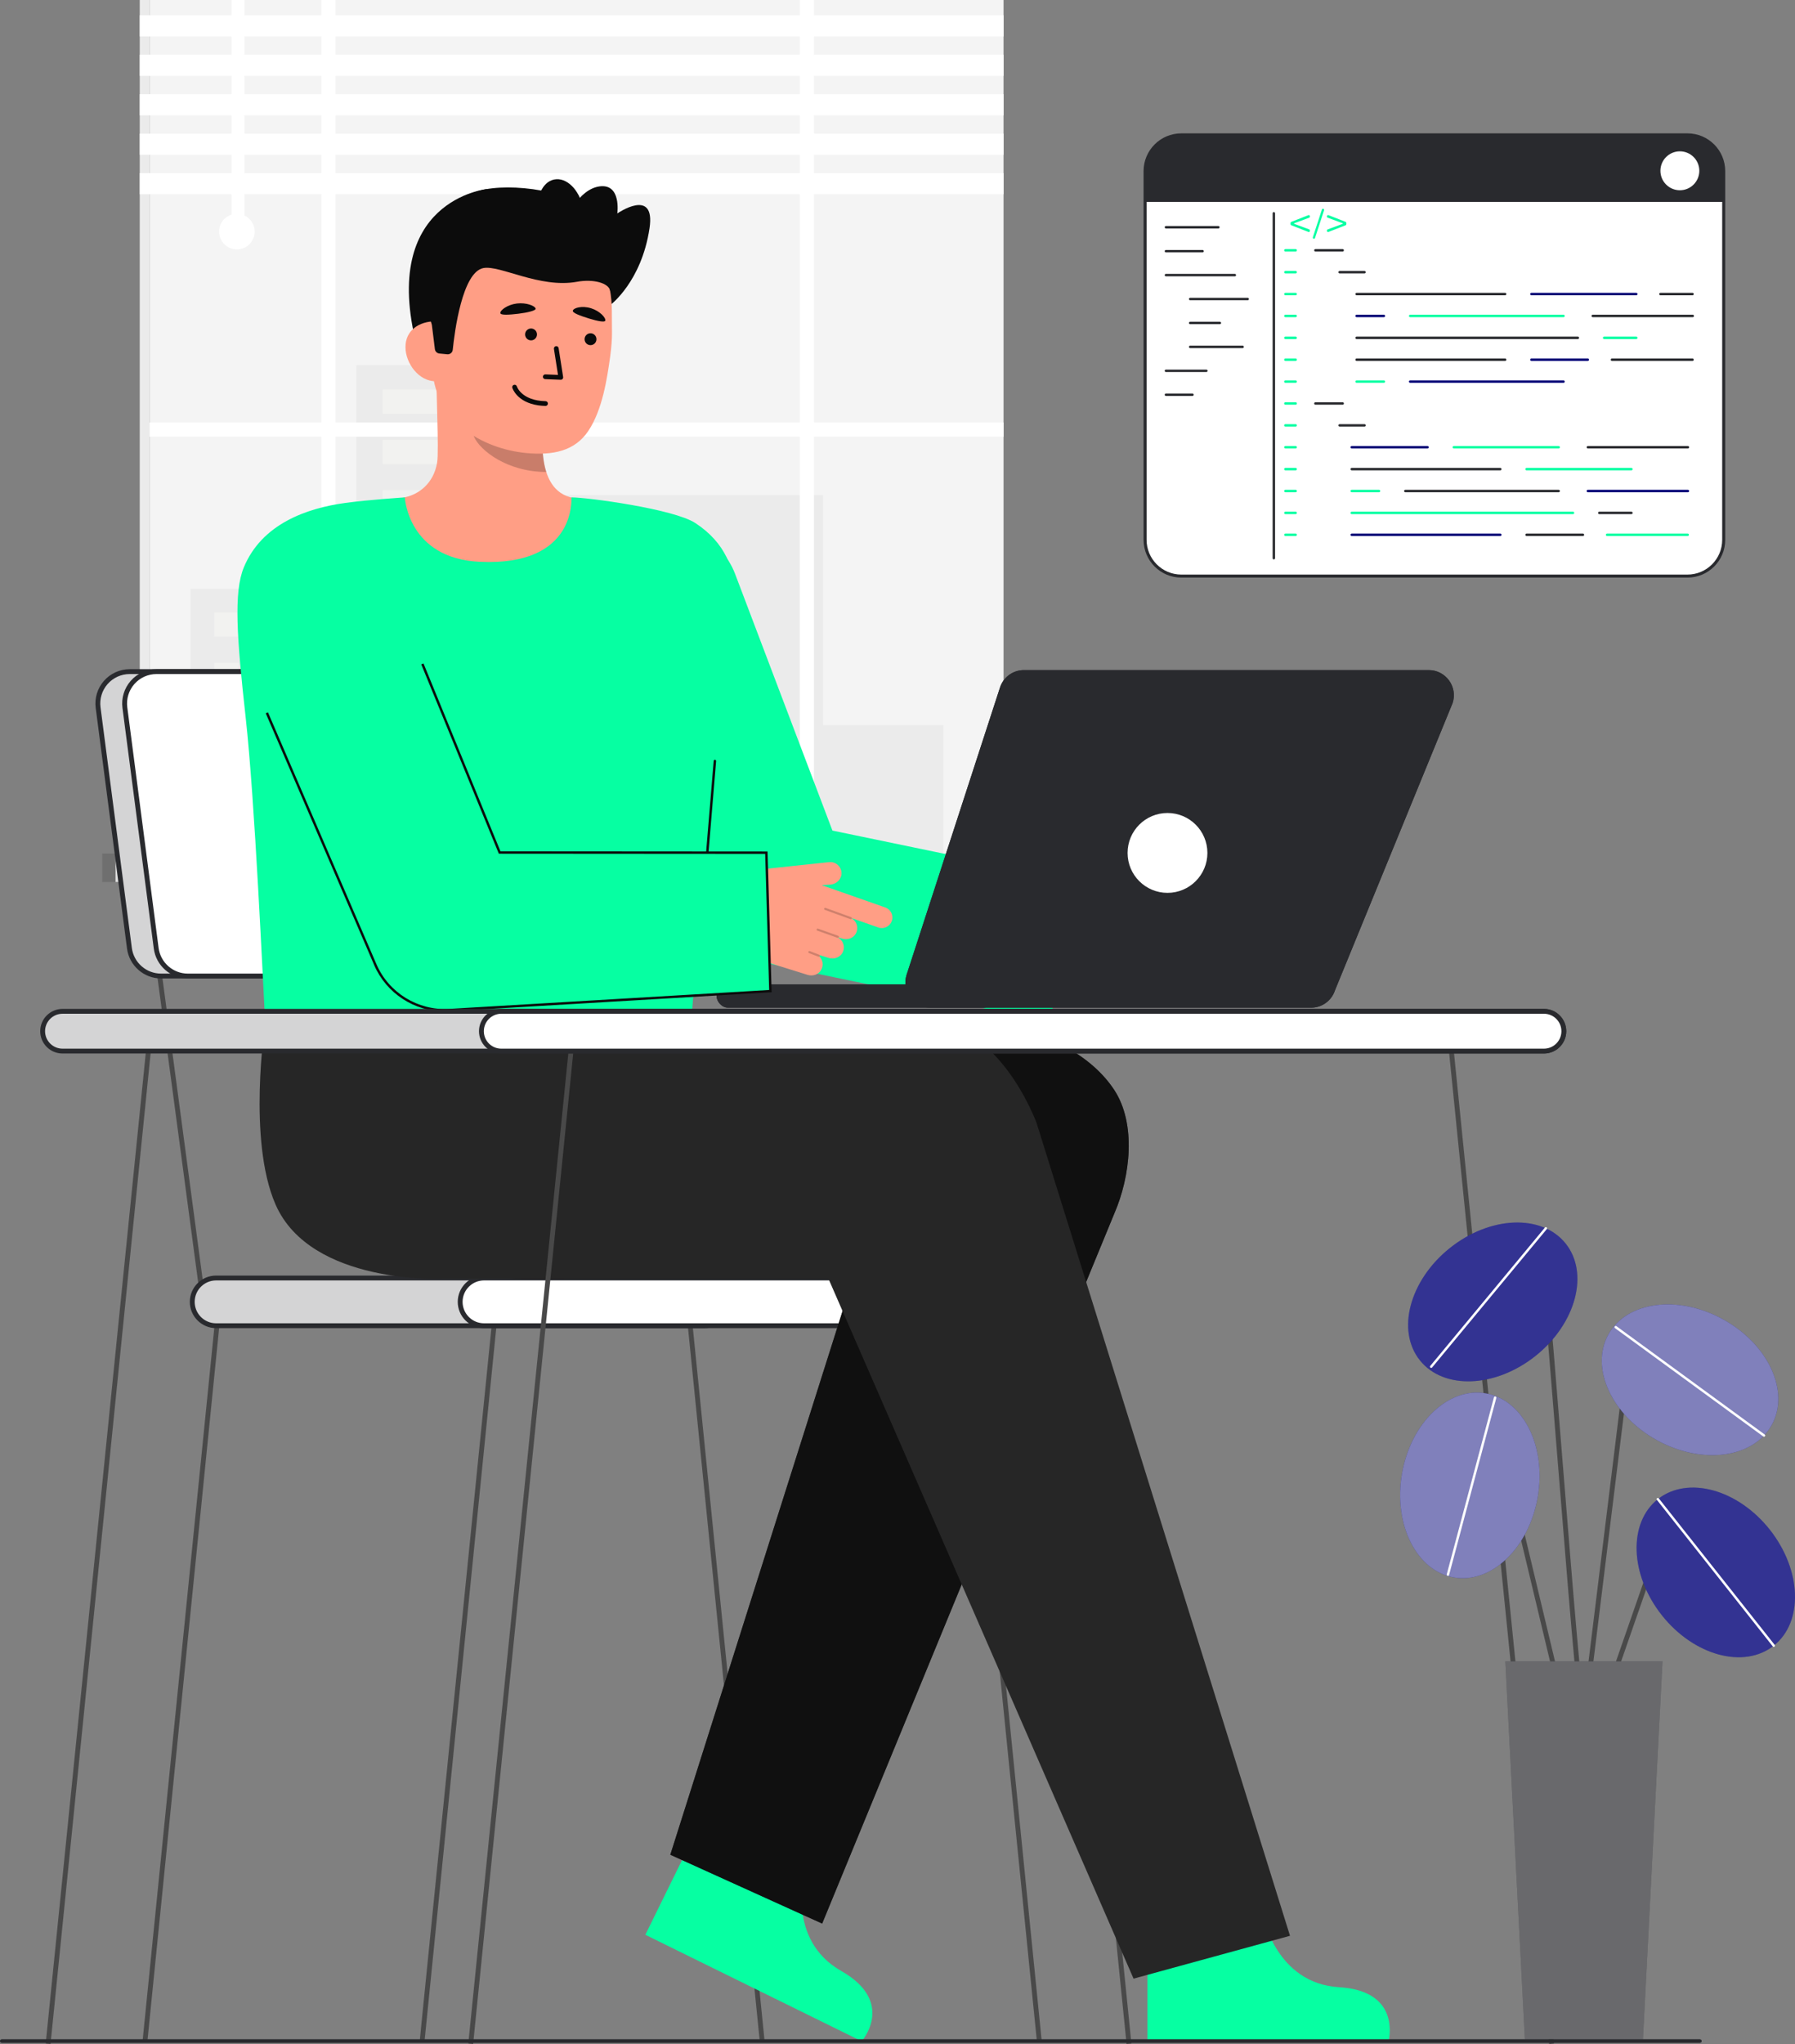 <svg id="Layer_2" data-name="Layer 2" xmlns="http://www.w3.org/2000/svg" viewBox="0 0 740.323 842.489" style="width: 100%; height: 100%;">
  <rect x="0" y="0" width="740.323" height="842.489" fill="#808080" stroke="none"/>
  <g id="Layer_2-2" data-name="Layer 2">
    <g>
      <g>
        <g>
          <g>
            <path d="m487.23,55.589h208.729c8.256,0,14.959,6.703,14.959,14.959v151.952c0,8.252-6.7,14.952-14.952,14.952h-208.744c-8.252,0-14.952-6.7-14.952-14.952V70.548c0-8.256,6.703-14.959,14.959-14.959Z" transform="translate(1183.19 293.042) rotate(-180)" fill="#fff"></path>
            <path d="m471.646,222.493V70.541c0-8.603,6.974-15.577,15.577-15.577h208.745c8.603,0,15.577,6.974,15.577,15.577v151.952c0,8.607-6.977,15.584-15.584,15.584h-208.73c-8.607,0-15.584-6.977-15.584-15.584Zm15.577-166.279c-7.912,0-14.327,6.414-14.327,14.327v151.952c0,7.916,6.418,14.334,14.334,14.334h208.73c7.916,0,14.334-6.418,14.334-14.334V70.541c0-7.912-6.414-14.327-14.327-14.327h-208.745Z" fill="#292a2e"></path>
          </g>
          <path d="m472.272,70.539v12.665s238.645,0,238.645,0v-12.665c0-8.258-6.694-14.952-14.952-14.952h-208.742c-8.258,0-14.952,6.694-14.952,14.952Z" fill="#292a2e"></path>
        </g>
        <path d="m553.773,103.666h-11.261c-.276,0-.5-.224-.5-.5s.224-.5.5-.5h11.261c.276,0,.5.224.5.5s-.224.5-.5.5Z" fill="#292a2e"></path>
        <g>
          <path d="m534.391,103.666h-4.261c-.276,0-.5-.224-.5-.5s.224-.5.5-.5h4.261c.276,0,.5.224.5.5s-.224.5-.5.5Z" fill="#06ffa2"></path>
          <path d="m534.391,112.686h-4.261c-.276,0-.5-.224-.5-.5s.224-.5.5-.5h4.261c.276,0,.5.224.5.5s-.224.5-.5.5Z" fill="#06ffa2"></path>
          <path d="m534.391,121.706h-4.261c-.276,0-.5-.224-.5-.5s.224-.5.5-.5h4.261c.276,0,.5.224.5.5s-.224.5-.5.5Z" fill="#06ffa2"></path>
          <path d="m534.391,130.726h-4.261c-.276,0-.5-.224-.5-.5s.224-.5.5-.5h4.261c.276,0,.5.224.5.5s-.224.5-.5.5Z" fill="#06ffa2"></path>
          <path d="m534.391,139.746h-4.261c-.276,0-.5-.224-.5-.5s.224-.5.5-.5h4.261c.276,0,.5.224.5.5s-.224.5-.5.5Z" fill="#06ffa2"></path>
          <path d="m534.391,148.766h-4.261c-.276,0-.5-.224-.5-.5s.224-.5.5-.5h4.261c.276,0,.5.224.5.5s-.224.5-.5.5Z" fill="#06ffa2"></path>
          <path d="m534.391,157.786h-4.261c-.276,0-.5-.224-.5-.5s.224-.5.5-.5h4.261c.276,0,.5.224.5.5s-.224.5-.5.5Z" fill="#06ffa2"></path>
          <path d="m534.391,166.806h-4.261c-.276,0-.5-.224-.5-.5s.224-.5.5-.5h4.261c.276,0,.5.224.5.5s-.224.5-.5.5Z" fill="#06ffa2"></path>
          <path d="m534.391,175.826h-4.261c-.276,0-.5-.224-.5-.5s.224-.5.5-.5h4.261c.276,0,.5.224.5.5s-.224.5-.5.5Z" fill="#06ffa2"></path>
          <path d="m534.391,184.846h-4.261c-.276,0-.5-.224-.5-.5s.224-.5.5-.5h4.261c.276,0,.5.224.5.5s-.224.5-.5.5Z" fill="#06ffa2"></path>
          <path d="m534.391,193.866h-4.261c-.276,0-.5-.224-.5-.5s.224-.5.5-.5h4.261c.276,0,.5.224.5.5s-.224.5-.5.5Z" fill="#06ffa2"></path>
          <path d="m534.391,202.886h-4.261c-.276,0-.5-.224-.5-.5s.224-.5.5-.5h4.261c.276,0,.5.224.5.5s-.224.5-.5.5Z" fill="#06ffa2"></path>
          <path d="m534.391,211.906h-4.261c-.276,0-.5-.224-.5-.5s.224-.5.5-.5h4.261c.276,0,.5.224.5.5s-.224.5-.5.5Z" fill="#06ffa2"></path>
          <path d="m534.391,220.927h-4.261c-.276,0-.5-.224-.5-.5s.224-.5.5-.5h4.261c.276,0,.5.224.5.5s-.224.5-.5.5Z" fill="#06ffa2"></path>
        </g>
        <path d="m562.773,112.686h-10.261c-.276,0-.5-.224-.5-.5s.224-.5.5-.5h10.261c.276,0,.5.224.5.5s-.224.5-.5.5Z" fill="#292a2e"></path>
        <path d="m553.773,166.806h-11.261c-.276,0-.5-.224-.5-.5s.224-.5.5-.5h11.261c.276,0,.5.224.5.5s-.224.5-.5.5Z" fill="#292a2e"></path>
        <path d="m562.773,175.826h-10.261c-.276,0-.5-.224-.5-.5s.224-.5.5-.5h10.261c.276,0,.5.224.5.5s-.224.5-.5.5Z" fill="#292a2e"></path>
        <g>
          <path d="m620.773,121.706h-61.261c-.276,0-.5-.224-.5-.5s.224-.5.5-.5h61.261c.276,0,.5.224.5.5s-.224.5-.5.5Z" fill="#292a2e"></path>
          <path d="m674.86,121.706h-43.261c-.276,0-.5-.224-.5-.5s.224-.5.5-.5h43.261c.276,0,.5.224.5.5s-.224.5-.5.5Z" fill="#000077"></path>
          <path d="m698.076,121.706h-13.261c-.276,0-.5-.224-.5-.5s.224-.5.5-.5h13.261c.276,0,.5.224.5.5s-.224.5-.5.5Z" fill="#292a2e"></path>
        </g>
        <g>
          <path d="m650.773,139.746h-91.261c-.276,0-.5-.224-.5-.5s.224-.5.5-.5h91.261c.276,0,.5.224.5.5s-.224.5-.5.5Z" fill="#292a2e"></path>
          <path d="m674.86,139.746h-13.261c-.276,0-.5-.224-.5-.5s.224-.5.5-.5h13.261c.276,0,.5.224.5.5s-.224.5-.5.5Z" fill="#06ffa2"></path>
        </g>
        <g>
          <path d="m570.773,130.726h-11.261c-.276,0-.5-.224-.5-.5s.224-.5.5-.5h11.261c.276,0,.5.224.5.5s-.224.5-.5.5Z" fill="#000077"></path>
          <path d="m644.86,130.726h-63.261c-.276,0-.5-.224-.5-.5s.224-.5.5-.5h63.261c.276,0,.5.224.5.5s-.224.5-.5.5Z" fill="#06ffa2"></path>
          <path d="m698.163,130.726h-41.261c-.276,0-.5-.224-.5-.5s.224-.5.5-.5h41.261c.276,0,.5.224.5.5s-.224.5-.5.5Z" fill="#292a2e"></path>
        </g>
        <g>
          <path d="m620.773,148.766h-61.261c-.276,0-.5-.224-.5-.5s.224-.5.5-.5h61.261c.276,0,.5.224.5.5s-.224.5-.5.5Z" fill="#292a2e"></path>
          <path d="m654.86,148.766h-23.261c-.276,0-.5-.224-.5-.5s.224-.5.5-.5h23.261c.276,0,.5.224.5.5s-.224.5-.5.5Z" fill="#000077"></path>
          <path d="m698.076,148.766h-33.261c-.276,0-.5-.224-.5-.5s.224-.5.5-.5h33.261c.276,0,.5.224.5.5s-.224.5-.5.5Z" fill="#292a2e"></path>
        </g>
        <g>
          <path d="m570.773,157.786h-11.261c-.276,0-.5-.224-.5-.5s.224-.5.5-.5h11.261c.276,0,.5.224.5.5s-.224.5-.5.5Z" fill="#06ffa2"></path>
          <path d="m644.86,157.786h-63.261c-.276,0-.5-.224-.5-.5s.224-.5.5-.5h63.261c.276,0,.5.224.5.5s-.224.5-.5.5Z" fill="#000077"></path>
        </g>
        <g>
          <path d="m618.773,193.866h-61.261c-.276,0-.5-.224-.5-.5s.224-.5.5-.5h61.261c.276,0,.5.224.5.5s-.224.5-.5.5Z" fill="#292a2e"></path>
          <path d="m672.86,193.866h-43.261c-.276,0-.5-.224-.5-.5s.224-.5.5-.5h43.261c.276,0,.5.224.5.5s-.224.5-.5.5Z" fill="#06ffa2"></path>
        </g>
        <g>
          <path d="m588.773,184.846h-31.261c-.276,0-.5-.224-.5-.5s.224-.5.5-.5h31.261c.276,0,.5.224.5.5s-.224.5-.5.5Z" fill="#000077"></path>
          <path d="m642.86,184.846h-43.261c-.276,0-.5-.224-.5-.5s.224-.5.5-.5h43.261c.276,0,.5.224.5.5s-.224.5-.5.5Z" fill="#06ffa2"></path>
          <path d="m696.163,184.846h-41.261c-.276,0-.5-.224-.5-.5s.224-.5.5-.5h41.261c.276,0,.5.224.5.5s-.224.5-.5.5Z" fill="#292a2e"></path>
        </g>
        <g>
          <path d="m648.773,211.907h-91.261c-.276,0-.5-.224-.5-.5s.224-.5.5-.5h91.261c.276,0,.5.224.5.5s-.224.5-.5.5Z" fill="#06ffa2"></path>
          <path d="m672.86,211.907h-13.261c-.276,0-.5-.224-.5-.5s.224-.5.5-.5h13.261c.276,0,.5.224.5.5s-.224.5-.5.5Z" fill="#292a2e"></path>
        </g>
        <g>
          <path d="m568.773,202.887h-11.261c-.276,0-.5-.224-.5-.5s.224-.5.5-.5h11.261c.276,0,.5.224.5.5s-.224.5-.5.5Z" fill="#06ffa2"></path>
          <path d="m642.86,202.887h-63.261c-.276,0-.5-.224-.5-.5s.224-.5.5-.5h63.261c.276,0,.5.224.5.5s-.224.5-.5.5Z" fill="#292a2e"></path>
          <path d="m696.163,202.887h-41.261c-.276,0-.5-.224-.5-.5s.224-.5.5-.5h41.261c.276,0,.5.224.5.5s-.224.5-.5.5Z" fill="#000077"></path>
        </g>
        <g>
          <path d="m618.773,220.927h-61.261c-.276,0-.5-.224-.5-.5s.224-.5.5-.5h61.261c.276,0,.5.224.5.5s-.224.5-.5.5Z" fill="#000077"></path>
          <path d="m652.86,220.927h-23.261c-.276,0-.5-.224-.5-.5s.224-.5.5-.5h23.261c.276,0,.5.224.5.5s-.224.5-.5.5Z" fill="#292a2e"></path>
          <path d="m696.076,220.927h-33.261c-.276,0-.5-.224-.5-.5s.224-.5.5-.5h33.261c.276,0,.5.224.5.5s-.224.5-.5.5Z" fill="#06ffa2"></path>
        </g>
        <path d="m525.381,230.579c-.276,0-.5-.224-.5-.5V87.92c0-.276.224-.5.5-.5s.5.224.5.5v142.158c0,.276-.224.5-.5.5Z" fill="#292a2e"></path>
        <circle cx="692.838" cy="70.395" r="8.022" fill="#fff"></circle>
        <g>
          <path d="m502.512,94.166h-21.652c-.276,0-.5-.224-.5-.5s.224-.5.5-.5h21.652c.276,0,.5.224.5.5s-.224.5-.5.5Z" fill="#292a2e"></path>
          <path d="m495.989,104.028h-15.13c-.276,0-.5-.224-.5-.5s.224-.5.5-.5h15.13c.276,0,.5.224.5.5s-.224.5-.5.5Z" fill="#292a2e"></path>
          <path d="m509.294,113.89h-28.435c-.276,0-.5-.224-.5-.5s.224-.5.5-.5h28.435c.276,0,.5.224.5.5s-.224.5-.5.5Z" fill="#292a2e"></path>
          <path d="m514.599,123.752h-23.739c-.276,0-.5-.224-.5-.5s.224-.5.5-.5h23.739c.276,0,.5.224.5.5s-.224.5-.5.5Z" fill="#292a2e"></path>
          <path d="m503.12,133.615h-12.261c-.276,0-.5-.224-.5-.5s.224-.5.5-.5h12.261c.276,0,.5.224.5.5s-.224.5-.5.5Z" fill="#292a2e"></path>
          <path d="m512.512,143.477h-21.652c-.276,0-.5-.224-.5-.5s.224-.5.5-.5h21.652c.276,0,.5.224.5.5s-.224.5-.5.5Z" fill="#292a2e"></path>
          <path d="m497.555,153.339h-16.695c-.276,0-.5-.224-.5-.5s.224-.5.5-.5h16.695c.276,0,.5.224.5.5s-.224.5-.5.5Z" fill="#292a2e"></path>
          <path d="m491.816,163.202h-10.956c-.276,0-.5-.224-.5-.5s.224-.5.5-.5h10.956c.276,0,.5.224.5.5s-.224.5-.5.5Z" fill="#292a2e"></path>
        </g>
        <g>
          <path d="m533.711,92.05v.18l6.25,2.32c.18.07.3.25.3.45v.17c0,.15-.07.3-.2.38-.13.09-.29.11-.44.05l-7.06-2.76c-.18-.07-.3-.25-.3-.44v-.51c0-.2.12-.37.3-.44l7.06-2.77c.06-.02.12-.03.18-.03.09,0,.18.03.26.08.13.09.2.23.2.39v.17c0,.2-.12.38-.3.44l-6.25,2.32Z" fill="#06ffa2"></path>
          <path d="m546.1,86.64l-3.74,11.45c-.06.19-.24.33-.45.33-.15,0-.29-.07-.37-.19-.09-.12-.12-.27-.08-.42l3.74-11.44c.07-.2.25-.34.46-.34.15,0,.28.07.37.19.09.13.12.28.07.42Z" fill="#06ffa2"></path>
          <path d="m555.284,91.89v.51c0,.19-.11.37-.29.44l-7.07,2.76c-.14.06-.3.04-.43-.05-.13-.08-.21-.23-.21-.38v-.17c0-.2.12-.38.31-.45l6.25-2.32v-.18l-6.25-2.32c-.19-.06-.31-.24-.31-.44v-.17c0-.16.08-.3.21-.39.08-.05.17-.08.26-.08.06,0,.12.01.17.03l7.07,2.77c.18.07.29.24.29.44Z" fill="#06ffa2"></path>
        </g>
      </g>
      <g>
        <rect id="c_3_c" x="61.675" y="0" width="352.225" height="352.225" fill="#f4f4f4"></rect>
        <rect id="c_3_c-2" data-name="c_3_c" x="57.638" y="0" width="4.037" height="352.225" fill="#f4f4f4"></rect>
        <rect id="c_3_c-3" data-name="c_3_c" x="57.638" y="0" width="4.037" height="352.225" fill="#292a2e" opacity=".05"></rect>
        <polygon id="c_3_c-4" data-name="c_3_c" points="147.003 242.712 147.003 150.558 222.491 150.558 222.491 204.098 339.421 204.098 339.421 298.895 389.118 298.895 389.118 352.225 339.421 352.225 329.847 352.225 78.619 352.225 78.619 242.712 147.003 242.712" fill="#292a2e" opacity=".05"></polygon>
        <g id="c_3_wh">
          <rect id="c_3_wh-2" data-name="c_3_wh" x="157.83" y="160.564" width="54.971" height="10.006" fill="#fffffa" opacity=".34"></rect>
          <rect id="c_3_wh-3" data-name="c_3_wh" x="157.83" y="181.298" width="54.971" height="10.006" fill="#fffffa" opacity=".34"></rect>
          <rect id="c_3_wh-4" data-name="c_3_wh" x="157.83" y="202.032" width="54.971" height="10.006" fill="#fffffa" opacity=".34"></rect>
        </g>
        <g id="c_3_wh-5" data-name="c_3_wh">
          <rect id="c_3_wh-6" data-name="c_3_wh" x="88.366" y="252.424" width="10.132" height="10.006" fill="#fffffa" opacity=".34"></rect>
          <rect id="c_3_wh-7" data-name="c_3_wh" x="88.366" y="273.158" width="10.132" height="10.006" fill="#fffffa" opacity=".34"></rect>
          <rect id="c_3_wh-8" data-name="c_3_wh" x="88.366" y="293.893" width="10.132" height="10.006" fill="#fffffa" opacity=".34"></rect>
          <rect id="c_3_wh-9" data-name="c_3_wh" x="107.11" y="252.424" width="10.132" height="10.006" fill="#fffffa" opacity=".34"></rect>
          <rect id="c_3_wh-10" data-name="c_3_wh" x="107.11" y="273.158" width="10.132" height="10.006" fill="#fffffa" opacity=".34"></rect>
          <rect id="c_3_wh-11" data-name="c_3_wh" x="107.11" y="293.893" width="10.132" height="10.006" fill="#fffffa" opacity=".34"></rect>
          <rect id="c_3_wh-12" data-name="c_3_wh" x="125.348" y="252.424" width="10.132" height="10.006" fill="#fffffa" opacity=".34"></rect>
          <rect id="c_3_wh-13" data-name="c_3_wh" x="125.348" y="273.158" width="10.132" height="10.006" fill="#fffffa" opacity=".34"></rect>
          <rect id="c_3_wh-14" data-name="c_3_wh" x="125.348" y="293.893" width="10.132" height="10.006" fill="#fffffa" opacity=".34"></rect>
        </g>
        <polygon points="61.675 174.137 132.549 174.137 132.549 0 138.41 0 138.41 174.137 329.847 174.137 329.847 0 335.708 0 335.708 174.137 413.9 174.137 413.9 179.998 335.708 179.998 335.708 352.225 329.847 352.225 329.847 179.998 138.41 179.998 138.41 352.225 132.549 352.225 132.549 179.998 61.675 179.998 61.675 174.137" fill="#fff"></polygon>
        <rect id="c_3_c-5" data-name="c_3_c" x="47.644" y="351.8" width="380.288" height="11.714" fill="#f4f4f4"></rect>
        <rect id="c_3_c-6" data-name="c_3_c" x="47.644" y="351.8" width="380.288" height="11.714" fill="#292a2e" opacity=".1"></rect>
        <rect id="c_3_c-7" data-name="c_3_c" x="42.153" y="351.8" width="5.491" height="11.714" fill="#292a2e" opacity=".1"></rect>
        <rect id="c_3_c-8" data-name="c_3_c" x="42.153" y="351.8" width="5.491" height="11.714" fill="#292a2e" opacity=".1"></rect>
        <g>
          <rect x="57.638" y="6.288" width="356.262" height="8.709" transform="translate(471.538 21.284) rotate(-180)" fill="#fff"></rect>
          <rect x="57.638" y="22.554" width="356.262" height="8.709" transform="translate(471.538 53.818) rotate(-180)" fill="#fff"></rect>
          <rect x="57.638" y="38.821" width="356.262" height="8.709" transform="translate(471.538 86.352) rotate(-180)" fill="#fff"></rect>
          <rect x="57.638" y="55.088" width="356.262" height="8.709" transform="translate(471.538 118.886) rotate(-180)" fill="#fff"></rect>
          <rect x="57.638" y="71.355" width="356.262" height="8.709" transform="translate(471.538 151.419) rotate(-180)" fill="#fff"></rect>
        </g>
        <rect x="95.478" y="0" width="5.339" height="89.887" transform="translate(196.294 89.887) rotate(-180)" fill="#fff"></rect>
        <circle cx="97.694" cy="95.461" r="7.335" fill="#fff"></circle>
      </g>
      <g>
        <g>
          <polygon points="60.748 841.816 58.784 841.438 89.48 536.407 91.444 536.785 60.748 841.816" fill="#494949"></polygon>
          <polygon points="175.046 841.816 173.082 841.438 203.777 536.407 205.741 536.785 175.046 841.816" fill="#494949"></polygon>
          <g>
            <polygon points="427.694 841.816 429.658 841.438 398.962 536.407 396.998 536.785 427.694 841.816" fill="#494949"></polygon>
            <polygon points="313.396 841.816 315.36 841.438 284.665 536.407 282.701 536.785 313.396 841.816" fill="#494949"></polygon>
          </g>
          <rect x="279.667" y="401.696" width="2" height="135.496" transform="translate(-59.662 41.276) rotate(-7.605)" fill="#494949"></rect>
          <rect x="73.843" y="401.696" width="2" height="135.496" transform="translate(-61.473 14.035) rotate(-7.605)" fill="#494949"></rect>
          <g>
            <rect x="79.293" y="526.761" width="220.99" height="19.671" rx="9.835" ry="9.835" fill="#292a2e"></rect>
            <rect x="79.293" y="526.761" width="220.99" height="19.671" rx="9.835" ry="9.835" fill="#fff" opacity=".8"></rect>
            <path d="m290.448,547.431H89.129c-5.975,0-10.835-4.861-10.835-10.835s4.86-10.835,10.835-10.835h201.32c5.975,0,10.835,4.86,10.835,10.835s-4.861,10.835-10.835,10.835Zm-201.32-19.67c-4.872,0-8.835,3.963-8.835,8.835s3.963,8.835,8.835,8.835h201.32c4.872,0,8.835-3.963,8.835-8.835s-3.963-8.835-8.835-8.835H89.129Z" fill="#292a2e"></path>
          </g>
          <g>
            <rect x="189.789" y="526.761" width="220.99" height="19.671" rx="9.835" ry="9.835" fill="#fff"></rect>
            <path d="m400.944,547.431h-201.319c-5.975,0-10.835-4.861-10.835-10.835s4.861-10.835,10.835-10.835h201.319c5.975,0,10.836,4.86,10.836,10.835s-4.861,10.835-10.836,10.835Zm-201.319-19.67c-4.872,0-8.835,3.963-8.835,8.835s3.963,8.835,8.835,8.835h201.319c4.872,0,8.836-3.963,8.836-8.835s-3.964-8.835-8.836-8.835h-201.319Z" fill="#292a2e"></path>
          </g>
          <g>
            <path d="m261.66,402.292H66.413c-6.603,0-12.182-4.899-13.035-11.447l-12.915-99.18c-1.024-7.867,5.101-14.842,13.035-14.842h195.247c6.603,0,12.182,4.899,13.035,11.447l12.915,99.18c1.024,7.867-5.101,14.842-13.035,14.842Z" fill="#292a2e"></path>
            <path d="m261.66,402.292H66.413c-6.603,0-12.182-4.899-13.035-11.447l-12.915-99.18c-1.024-7.867,5.101-14.842,13.035-14.842h195.247c6.603,0,12.182,4.899,13.035,11.447l12.915,99.18c1.024,7.867-5.101,14.842-13.035,14.842Z" fill="#fff" opacity=".8"></path>
            <path d="m261.66,403.292H66.413c-7.082,0-13.112-5.296-14.026-12.318l-12.915-99.18c-.525-4.035.713-8.103,3.398-11.16s6.559-4.811,10.628-4.811h195.247c7.082,0,13.112,5.296,14.026,12.319l12.915,99.18c.525,4.035-.713,8.102-3.398,11.16s-6.559,4.811-10.628,4.811Zm-208.162-125.469c-3.494,0-6.82,1.506-9.125,4.131-2.306,2.625-3.369,6.118-2.917,9.582l12.915,99.18c.785,6.029,5.962,10.576,12.043,10.576h195.247c3.494,0,6.82-1.506,9.125-4.131,2.306-2.625,3.369-6.118,2.918-9.582l-12.915-99.18c-.785-6.03-5.962-10.577-12.043-10.577H53.498Z" fill="#292a2e"></path>
          </g>
          <g>
            <path d="m272.7,402.292H77.453c-6.603,0-12.182-4.899-13.035-11.447l-12.915-99.18c-1.024-7.867,5.101-14.842,13.035-14.842h195.247c6.603,0,12.182,4.899,13.035,11.447l12.915,99.18c1.024,7.867-5.101,14.842-13.035,14.842Z" fill="#fff"></path>
            <path d="m272.7,403.292H77.453c-7.082,0-13.112-5.296-14.026-12.318l-12.915-99.18c-.525-4.035.713-8.103,3.398-11.16s6.559-4.811,10.628-4.811h195.247c7.082,0,13.112,5.296,14.026,12.319l12.915,99.18c.525,4.035-.713,8.102-3.398,11.16s-6.559,4.811-10.628,4.811Zm-208.162-125.469c-3.494,0-6.82,1.505-9.125,4.131-2.306,2.625-3.369,6.118-2.918,9.583l12.915,99.18c.785,6.029,5.962,10.576,12.043,10.576h195.247c3.494,0,6.82-1.506,9.125-4.131,2.306-2.625,3.369-6.118,2.918-9.582l-12.915-99.18c-.785-6.03-5.962-10.577-12.043-10.577H64.539Z" fill="#292a2e"></path>
          </g>
        </g>
        <g>
          <g>
            <path id="sk" d="m243.119,206.957c-.196-.026-2.37,36.052-44.283,32.907-29.016-2.174-39.361-32.958-40.026-32.958,3.128-.665,6.994-1.674,8.531-2.02,5.105-1.15,11.477-5.363,12.95-14.235.849-5.114-.591-31.276-.148-36.45l44.539,9.941c-.622,10.928-4.978,36.261,10.288,40.745,2.54.742,5.276,1.423,8.149,2.071Z" fill="#ff9e85"></path>
            <path id="sh" d="m225.306,194.533c-.631-2.014-1.006-3.765-1.34-6.913-.596-5.629-.279-10.805.291-16.078-8.998-1.198-17.636-4.982-24.616-10.785-.827,3.054-5.375,16.4-4.116,19.303,2.38,5.487,13.566,14.472,29.781,14.472Z" fill="#0c0c0c" opacity=".22"></path>
            <g>
              <path d="m251.792,125.653s12.781-9.498,16.095-31.555c2.566-17.079-13.287-6.12-13.287-6.12,0,0,1.728-12.315-7.259-11.159-8.987,1.156-14.117,14.069-14.117,14.069" fill="#0c0c0c"></path>
              <path d="m200.904,77.914s-44.6,4.445-28.942,64.953l3.941.294,8.001.596" fill="#0c0c0c"></path>
              <path d="m216.864,186.707c-17.559-1.707-38.506-12.966-38.631-36.819l-.113-21.523c-.125-23.853,12.302-43.255,34.761-43.373h0c22.459-.118,39.347,19.131,39.472,42.984l.05,9.529c.01,1.961-.177,5.482-.787,9.773-1.216,8.562-3.099,21.58-8.982,30.352-5.555,8.281-14.552,10.168-25.77,9.077Z" fill="#ff9e85"></path>
              <g>
                <g>
                  <circle id="e1_eye" cx="243.551" cy="139.814" r="2.449" transform="translate(70.321 360.848) rotate(-81.772)" fill="#0a0a0a"></circle>
                  <g id="e1_n">
                    <path d="m224.747,156.261c-.49-.071-.857-.502-.837-1.008.021-.541.476-.962,1.017-.94l5.212.206-1.677-10.713c-.083-.534.282-1.035.817-1.119.534-.083,1.035.282,1.119.816l1.861,11.89c.045.289-.042.584-.237.803s-.477.339-.77.327l-6.403-.253c-.035-.001-.069-.005-.102-.009Z" fill="#0a0a0a"></path>
                  </g>
                  <g id="e1_m">
                    <path d="m222.02,167.075c-8.788-1.271-10.635-6.959-10.717-7.225-.158-.517.133-1.065.65-1.224.514-.159,1.06.13,1.221.644.077.242,2.006,5.845,11.844,6.088.552.011.969.463.956,1.004-.013.541-.463.968-1.003.955-1.061-.026-2.044-.11-2.951-.241Z" fill="#0a0a0a"></path>
                  </g>
                  <path id="e1_eb" d="m220.922,127.243c.128.756-3.308,1.614-7.145,2.07s-7.284.686-7.404-.261c-.151-1.196,2.993-3.507,6.831-3.962,3.837-.456,7.516.965,7.718,2.154Z" fill="#0a0a0a"></path>
                  <circle id="e1_eye-2" data-name="e1_eye" cx="219.022" cy="137.844" r="2.449" transform="translate(51.252 334.884) rotate(-81.772)" fill="#0a0a0a"></circle>
                </g>
                <path id="e1_eb-2" data-name="e1_eb" d="m249.634,132.165c-.189.743-3.017.253-6.709-.887-3.692-1.14-6.936-2.328-6.661-3.243.347-1.155,3.777-2.131,7.47-.99,3.692,1.14,6.199,3.952,5.901,5.12Z" fill="#0a0a0a"></path>
              </g>
              <path d="m179.666,157.147c-6.825.036-12.396-7.237-12.432-14.062-.036-6.825,5.477-10.618,12.303-10.654l3.541,4.555,2.457,20.131-5.868.031Z" fill="#ff9e85"></path>
              <path d="m184.46,146.03c1.137.111,2.152-.713,2.268-1.85.749-7.345,3.903-31.98,12.617-33.687,6.826-1.337,23.282,8.454,38.613,5.649,6.707-1.227,13.053.478,13.676,3.646.247,1.255,4.554-16.715-5.833-30.455-8.269-10.94-35.574-14.215-48.033-10.742-34.499,9.618-19.649,55.316-19.649,55.316l1.243,9.996c.12.965.893,1.718,1.861,1.812l3.237.315Z" fill="#0c0c0c"></path>
              <ellipse cx="231.286" cy="87.468" rx="9.344" ry="13.754" transform="translate(-12.707 47.326) rotate(-11.373)" fill="#0c0c0c"></ellipse>
            </g>
          </g>
          <rect x="443.553" y="423.977" width="2" height="419.473" transform="translate(-61.436 47.885) rotate(-5.768)" fill="#494949"></rect>
          <g>
            <path d="m520.921,789.739s5.362,27.794,31.385,29.343c26.023,1.549,20.38,22.28,20.38,22.28h-99.444v-49.684s47.68-1.938,47.68-1.938Z" fill="#06ffa2"></path>
            <path d="m331.733,772.191s-7.457,27.306,15.209,40.183c22.667,12.877,8.452,28.988,8.452,28.988l-89.232-43.896,21.931-44.582,43.639,19.307Z" fill="#06ffa2"></path>
            <g>
              <path d="m276.466,764.478l75.249-237.39h-136.399c-27.398,0-38.822-23.235-38.822-50.633s26.935-51.416,54.334-51.416h184.089c16.711,0,35.449,10.22,44.621,24.19,9.171,13.969,6.693,35.618.048,50.951l-120.498,292.667" fill="#262626"></path>
              <path d="m276.466,764.478l75.249-237.39h-136.399c-27.398,0-38.822-23.235-38.822-50.633s26.935-51.416,54.334-51.416h184.089c16.711,0,35.449,10.22,44.621,24.19,9.171,13.969,6.693,35.618.048,50.951l-120.498,292.667" fill="#0a0a0a" opacity=".8"></path>
              <path d="m467.522,815.55l-125.819-288.462-165.209-.011c-38.711-3.035-56.44-24.25-55.877-51.642.556-27.045,14.25-53.758,41.174-53.758h222.669c19.92.409,35.592,22.423,42.982,40.925l104.602,335.288" fill="#262626"></path>
              <path d="m109.347,422.008s-7.337,47.846,4.293,74.447c14.519,33.21,68.947,30.622,68.947,30.622l-3.067-105.4-70.173.331Z" fill="#262626"></path>
            </g>
          </g>
          <path d="m432.176,421.067l-116.701-24.182c-9.883-2.048-18.035-9.001-21.616-18.438l-45.901-120.953c-5.787-15.248,1.883-32.299,17.131-38.085,15.25-5.787,32.299,1.884,38.085,17.131l40.152,105.804,100.834,20.894s-9.961,58.249-11.983,57.83Z" fill="#06ffa2"></path>
          <path d="m297.197,288.209c-1.348,15.833-10.903,114.61-12.199,134.112H109.424c-1.009-17.589-4.284-92.266-8.109-126.661-3.652-32.821-4.976-51.551-.77-61.751,7.418-17.989,25.981-24.462,41.971-26.627,9.764-1.322,24.449-2.269,24.449-2.269,0,0,1.243,25.153,30.891,26.553,40.36,1.904,37.664-26.553,37.864-26.553,6.538,0,42.128,4.755,51.027,10.555,12.569,8.192,16.284,19.357,16.431,29.614.169,11.81-4.449,25.071-5.98,43.028Z" fill="#06ffa2"></path>
          <path d="m290.295,368.921c-.014,0-.028,0-.042-.002-.275-.022-.479-.264-.457-.54l4.558-54.754c.022-.275.255-.49.54-.457.275.022.479.264.457.54l-4.558,54.754c-.021.261-.24.458-.498.458Z" fill="#0c0c0c"></path>
          <g>
            <path d="m373.919,401.783l38.525-118.423c1.389-4.269,5.368-7.159,9.857-7.159h166.952c7.043,0,12.036,6.874,9.857,13.572l-48.525,118.423c-1.389,4.269-5.368,7.159-9.857,7.159h-156.952c-7.043,0-12.036-6.874-9.857-13.572Z" fill="#292a2e"></path>
            <path d="m373.919,401.783l38.525-118.423c1.389-4.269,5.368-7.159,9.857-7.159h166.952c7.043,0,12.036,6.874,9.857,13.572l-48.525,118.423c-1.389,4.269-5.368,7.159-9.857,7.159h-156.952c-7.043,0-12.036-6.874-9.857-13.572Z" fill="#292a2e"></path>
            <rect x="295.541" y="405.752" width="114.544" height="9.602" rx="4.74" ry="4.74" fill="#292a2e"></rect>
            <rect x="295.541" y="405.752" width="114.544" height="9.602" rx="4.74" ry="4.74" fill="#292a2e"></rect>
            <circle cx="481.514" cy="351.555" r="16.461" fill="#fff"></circle>
          </g>
          <g id="b_4_ha">
            <path d="m365.137,374.042l-26.221-9.191,3.764-.26c2.493-.273,4.522-2.384,4.379-4.888-.152-2.67-2.504-4.635-5.128-4.347l-46.39,4.93,1.205,14.908c.766,9.472,7.202,17.532,16.27,20.374l20.09,6.258c2.137.67,4.549-.161,5.609-2.134,1.024-1.906.599-4.059-.728-5.44.057-.047.11-.101.138-.175.053-.14.023-.287-.058-.401l3.704,1.161c2.393.75,5.099-.37,5.973-2.72.805-2.166-.107-4.506-1.995-5.612.045-.023.079-.054.114-.092l1.522.477c2.137.67,4.549-.161,5.609-2.134,1.241-2.307.361-4.983-1.68-6.204.008-.031.014-.063.014-.094l10.919,3.827c2.277.798,4.769-.401,5.567-2.677.798-2.277-.401-4.769-2.677-5.567Z" fill="#ff9e85"></path>
            <path id="b_4_ha_sh" d="m350.898,378.886c-.049,0-.099-.008-.149-.026l-10.563-3.841c-.226-.082-.342-.331-.26-.557.082-.226.332-.341.557-.26l10.563,3.841c.226.082.342.331.26.557-.064.177-.231.286-.409.286Z" fill="#0a0a0a" opacity=".2"></path>
            <path id="b_4_ha_sh-2" data-name="b_4_ha_sh" d="m345.559,386.565c-.048,0-.097-.008-.145-.025l-8.326-2.954c-.226-.08-.345-.329-.265-.555.08-.227.329-.346.555-.265l8.326,2.954c.226.08.345.329.265.555-.063.178-.231.29-.41.29Z" fill="#0a0a0a" opacity=".2"></path>
            <path id="b_4_ha_sh-3" data-name="b_4_ha_sh" d="m337.719,394.358c-.051,0-.104-.009-.155-.029l-3.899-1.487c-.224-.085-.337-.336-.252-.561.085-.226.336-.339.562-.252l3.899,1.487c.224.085.337.336.252.561-.066.174-.232.28-.407.28Z" fill="#0a0a0a" opacity=".2"></path>
          </g>
          <path d="m316.074,351.463l-109.999-.074-41.615-101.513-62.078,26.098,51.921,120.481.508,1.199c5.051,11.655,16.984,19.484,30.4,18.692l132.528-7.83-1.665-57.053Z" fill="#06ffa2"></path>
          <path d="m183.386,416.9c-12.51,0-24.02-7.475-29.035-19.046l-.509-1.203-44.24-102.656.918-.396,44.75,103.861c5.093,11.753,17.114,19.139,29.911,18.387l132.043-7.801-1.636-56.083-109.849-.074-31.998-78.053.925-.379,31.744,77.432,110.149.075,1.693,58.023-.485.028-132.528,7.83c-.619.037-1.239.055-1.854.055Z" fill="#0c0c0c"></path>
        </g>
        <g>
          <g>
            <g>
              <rect x="-168.8" y="632.714" width="419.473" height="2" transform="translate(-593.681 610.713) rotate(-84.228)" fill="#494949"></rect>
              <rect x="5.498" y="632.714" width="419.473" height="2" transform="translate(-436.912 784.127) rotate(-84.228)" fill="#494949"></rect>
            </g>
            <rect x="617.851" y="423.977" width="2" height="419.473" transform="translate(-60.554 65.402) rotate(-5.768)" fill="#494949"></rect>
          </g>
          <g>
            <rect x="17.587" y="416.845" width="627.391" height="16.387" rx="8.194" ry="8.194" fill="#292a2e"></rect>
            <rect x="17.587" y="416.845" width="627.391" height="16.387" rx="8.194" ry="8.194" fill="#fff" opacity=".8"></rect>
            <path d="m636.785,434.232H25.781c-5.069,0-9.194-4.124-9.194-9.193s4.125-9.194,9.194-9.194h611.004c5.069,0,9.193,4.125,9.193,9.194s-4.124,9.193-9.193,9.193ZM25.781,417.845c-3.967,0-7.194,3.227-7.194,7.194s3.227,7.193,7.194,7.193h611.004c3.967,0,7.193-3.227,7.193-7.193s-3.227-7.194-7.193-7.194H25.781Z" fill="#292a2e"></path>
          </g>
          <g>
            <rect x="198.548" y="416.845" width="446.43" height="16.387" rx="8.194" ry="8.194" fill="#fff"></rect>
            <path d="m636.785,434.232H206.742c-5.069,0-9.193-4.124-9.193-9.193s4.124-9.194,9.193-9.194h430.043c5.069,0,9.193,4.125,9.193,9.194s-4.124,9.193-9.193,9.193Zm-430.043-16.387c-3.966,0-7.193,3.227-7.193,7.194s3.227,7.193,7.193,7.193h430.043c3.967,0,7.193-3.227,7.193-7.193s-3.227-7.194-7.193-7.194H206.742Z" fill="#292a2e"></path>
          </g>
        </g>
      </g>
      <g>
        <path d="m653.265,709.44c-.256,0-.512-.098-.707-.293-1.409-1.409-3.706-27.259-9.892-104.223-2.531-31.492-4.922-61.238-6.667-79.315-.125-1.291-.625-1.441-.79-1.491-2.388-.721-9.652,5.007-13.707,10.022-.347.429-.977.497-1.407.149-.429-.348-.496-.977-.149-1.407,2.682-3.316,11.422-12.009,15.838-10.68.891.268,1.996,1.042,2.206,3.214,1.746,18.093,4.137,47.847,6.669,79.347,3.759,46.77,8.018,99.756,9.417,103.093.282.391.247.939-.105,1.291-.195.195-.451.293-.707.293Z" fill="#494949"></path>
        <ellipse cx="615.668" cy="536.626" rx="38.507" ry="28.398" transform="translate(-200.348 502.979) rotate(-38.715)" fill="#000077"></ellipse>
        <ellipse cx="615.668" cy="536.626" rx="38.507" ry="28.398" transform="translate(-200.348 502.979) rotate(-38.715)" fill="#fff" opacity=".2"></ellipse>
        <path d="m590.275,563.819c-.112,0-.225-.038-.319-.115-.212-.176-.242-.491-.065-.704l47.291-57.029c.176-.211.491-.242.704-.065.212.176.242.491.065.704l-47.291,57.029c-.099.119-.241.181-.385.181Z" fill="#fff"></path>
        <path d="m663.579,697.215c-.109,0-.22-.018-.329-.056-.521-.181-.797-.751-.616-1.273l17.764-51.087c1.066-3.065,3.586-5.351,6.741-6.112,3.156-.763,6.44.122,8.788,2.364l9.391,8.971c.399.381.414,1.015.032,1.414-.382.399-1.015.413-1.414.032l-9.391-8.971c-1.853-1.77-4.445-2.469-6.937-1.867-2.49.601-4.479,2.405-5.321,4.825l-17.764,51.087c-.144.413-.53.672-.944.672Z" fill="#494949"></path>
        <ellipse cx="707.658" cy="648.108" rx="28.398" ry="38.507" transform="translate(-249.456 579.138) rotate(-38.363)" fill="#000077"></ellipse>
        <path d="m645.195,706.182c-.452,0-.862-.309-.972-.768l-29.811-124.645c-.422-1.767-1.729-3.079-3.494-3.51-1.765-.429-3.53.133-4.718,1.506l-9.189,10.619c-.361.417-.994.463-1.411.102-.417-.361-.463-.993-.102-1.411l9.189-10.619c1.665-1.924,4.233-2.744,6.705-2.141,2.471.603,4.374,2.514,4.965,4.988l29.811,124.645c.128.537-.203,1.077-.74,1.205-.078.019-.156.027-.233.027Z" fill="#494949"></path>
        <ellipse cx="606.213" cy="612.236" rx="38.507" ry="28.398" transform="translate(-100.363 1105.264) rotate(-80.189)" fill="#000077"></ellipse>
        <path d="m653.266,709.44c-.041,0-.082-.002-.124-.007-.548-.068-.938-.567-.871-1.115l19.036-154.558c.43-3.486,2.78-6.296,6.135-7.335,3.354-1.039,6.883-.049,9.207,2.583l21.758,24.643c.366.414.326,1.046-.088,1.412-.414.366-1.046.326-1.411-.087l-21.758-24.643c-1.797-2.035-4.522-2.799-7.116-1.997-2.593.803-4.41,2.975-4.741,5.669l-19.036,154.558c-.062.507-.494.878-.991.878Z" fill="#494949"></path>
        <ellipse cx="697.028" cy="568.708" rx="28.398" ry="38.507" transform="translate(-138.003 903.37) rotate(-61.051)" fill="#000077"></ellipse>
        <ellipse cx="707.658" cy="648.108" rx="28.398" ry="38.507" transform="translate(-249.456 579.138) rotate(-38.363)" fill="#fff" opacity=".2"></ellipse>
        <ellipse cx="606.213" cy="612.236" rx="38.507" ry="28.398" transform="translate(-100.363 1105.264) rotate(-80.189)" fill="#fff" opacity=".5"></ellipse>
        <ellipse cx="697.028" cy="568.708" rx="28.398" ry="38.507" transform="translate(-138.003 903.37) rotate(-61.051)" fill="#fff" opacity=".5"></ellipse>
        <polygon points="677.613 840.582 628.917 840.582 620.847 684.778 685.682 684.778 677.613 840.582" fill="#292a2e"></polygon>
        <polygon points="677.613 840.582 628.917 840.582 620.847 684.778 685.682 684.778 677.613 840.582" fill="#fff" opacity=".3"></polygon>
        <path d="m731.558,678.802c-.148,0-.294-.065-.393-.189l-47.799-60.386c-.171-.217-.135-.531.082-.703.218-.172.532-.134.703.082l47.799,60.386c.171.217.135.531-.082.703-.092.073-.202.108-.31.108Z" fill="#fff"></path>
        <path d="m727.545,592.184c-.102,0-.206-.031-.294-.096l-61.167-44.663c-.223-.163-.272-.476-.109-.699.163-.223.476-.272.699-.109l61.167,44.663c.223.163.272.476.109.699-.098.134-.25.205-.404.205Z" fill="#fff"></path>
        <path d="m597.17,649.533c-.043,0-.086-.005-.129-.017-.267-.071-.425-.345-.354-.612l19.472-72.953c.071-.267.35-.424.612-.354.267.071.425.345.354.612l-19.472,72.953c-.06.224-.262.371-.482.371Z" fill="#fff"></path>
      </g>
      <g>
        <path d="m701.122,841.986H.702c-.388,0-.702-.314-.702-.702s.314-.702.702-.702h700.419c.388,0,.702.314.702.702s-.314.702-.702.702Z" fill="#292a2e"></path>
        <g fill="none" opacity=".65">
          <path d="m701.122,841.986H.702c-.388,0-.702-.314-.702-.702s.314-.702.702-.702h700.419c.388,0,.702.314.702.702s-.314.702-.702.702Z" fill="#292a2e"></path>
        </g>
      </g>
    </g>
  </g>
</svg>